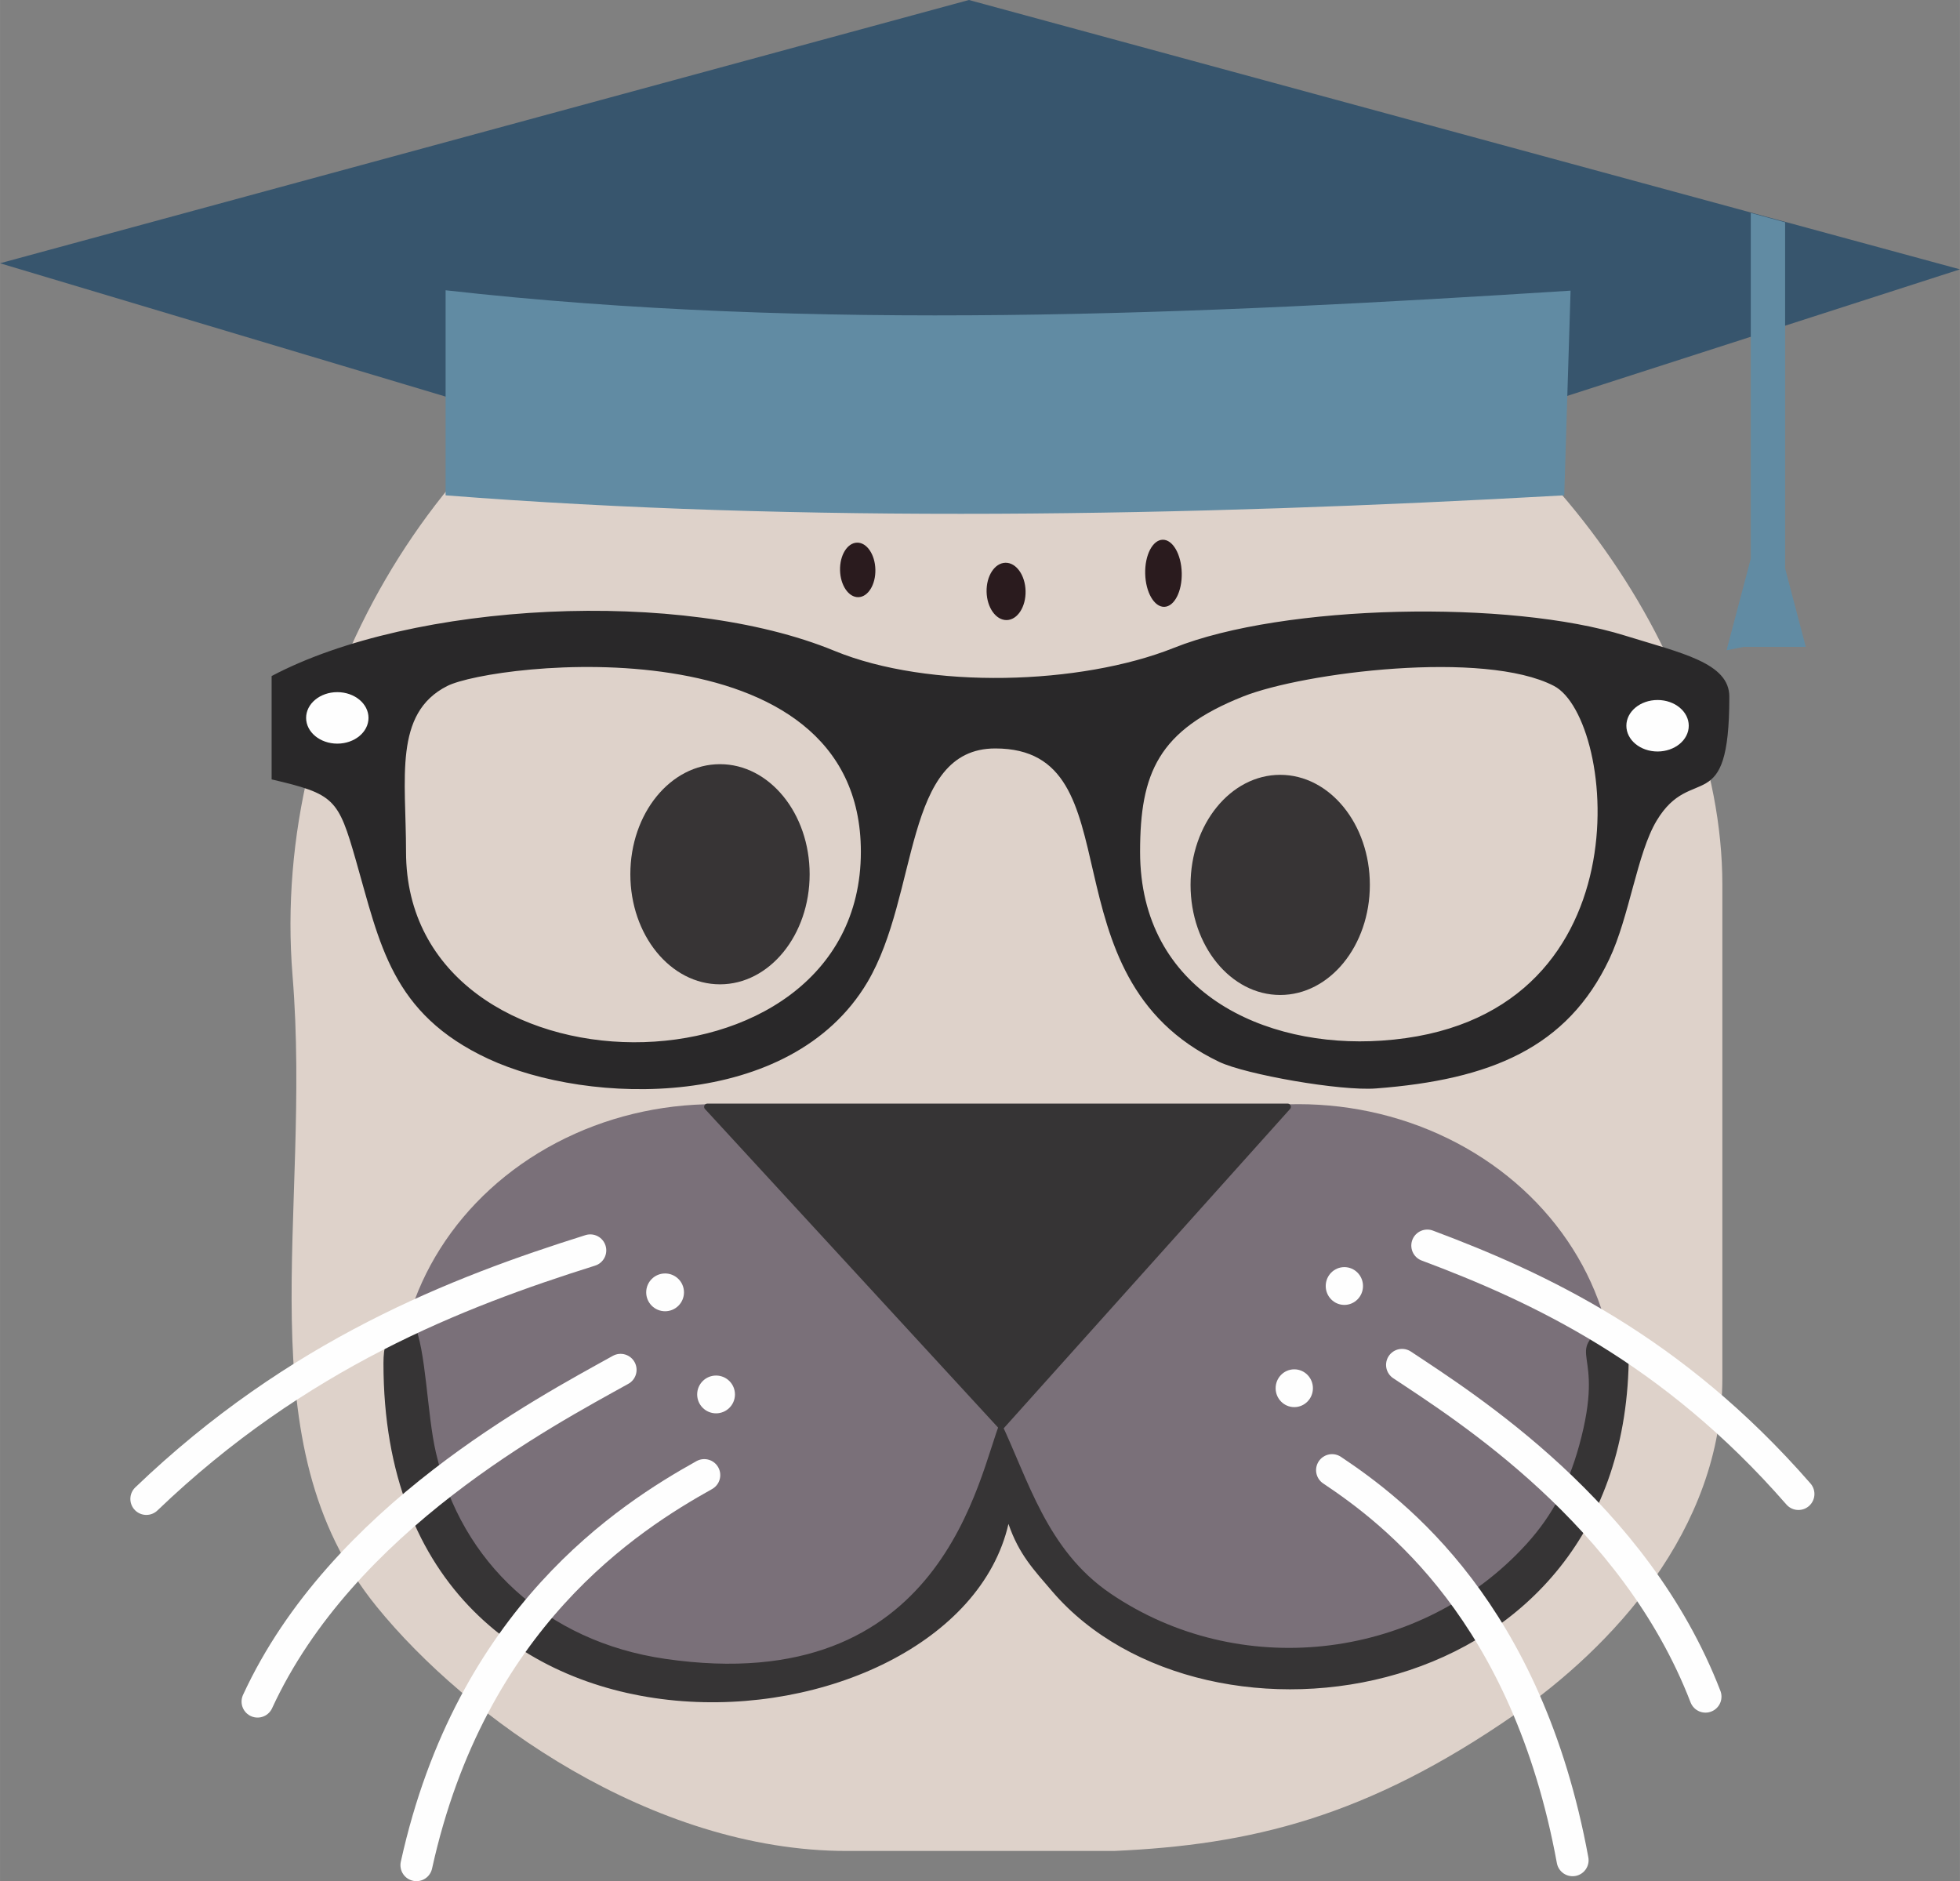 <?xml version="1.0" encoding="UTF-8"?>
<!DOCTYPE svg PUBLIC "-//W3C//DTD SVG 1.1//EN" "http://www.w3.org/Graphics/SVG/1.1/DTD/svg11.dtd">
<!-- Creator: CorelDRAW X7 -->
<svg xmlns="http://www.w3.org/2000/svg" xml:space="preserve" width="91.93mm" height="88.223mm" version="1.1" style="shape-rendering:geometricPrecision; text-rendering:geometricPrecision; image-rendering:optimizeQuality; fill-rule:evenodd; clip-rule:evenodd"
viewBox="0 0 15457 14834"
 xmlns:xlink="http://www.w3.org/1999/xlink">
 <rect x="0" y="0" width="15457" height="14834" fill="#808080" stroke="none"/>
 <defs>
  <style type="text/css">
   <![CDATA[
    .str1 {stroke:#FEFEFE;stroke-width:252.207;stroke-linecap:round;stroke-linejoin:round}
    .str0 {stroke:#363435;stroke-width:50.441;stroke-linecap:round;stroke-linejoin:round}
    .fil4 {fill:none}
    .fil5 {fill:#FEFEFE}
    .fil3 {fill:#373435}
    .fil2 {fill:#363435}
    .fil9 {fill:#292829}
    .fil6 {fill:#2A1B1E}
    .fil7 {fill:#37556D}
    .fil8 {fill:#618BA3}
    .fil1 {fill:#7A7079}
    .fil0 {fill:#DED2CA}
   ]]>
  </style>
 </defs>
 <g id="Layer_x0020_1">
  <g id="_220151440">
   <path class="fil0" d="M8786 14596c1074,-48 1988,-263 3163,-1078 747,-519 1634,-1447 1634,-2652l0 -3888c0,-1864 -1522,-3861 -3286,-4571 -502,-202 -1235,-319 -2006,-349l-822 0c-827,32 -1619,164 -2139,396 -1894,846 -3202,3041 -3023,5240 154,1891 -391,3680 664,4976 709,873 2170,1926 3708,1926l2107 0z"/>
   <ellipse class="fil1" cx="5636" cy="10985" rx="2499" ry="2278"/>
   <ellipse class="fil1" cx="10238" cy="10985" rx="2499" ry="2278"/>
   <path class="fil2" d="M3024 10751c0,3533 4500,3136 4929,1266 83,241 198,360 346,533 1209,1409 4546,947 4546,-1879l0 -11c-1,-213 -36,-139 -158,-230 -370,275 -16,181 -233,968 -94,340 -233,589 -457,822 -842,880 -2231,1031 -3239,346 -505,-343 -650,-903 -868,-1357 -173,410 -441,2193 -2645,1872 -939,-137 -1607,-762 -1807,-1625 -72,-308 -76,-815 -176,-1026 -142,52 -238,58 -238,321z"/>
   <polygon class="fil2 str0" points="7896,11247 5578,8728 10155,8728 "/>
   <ellipse class="fil3" cx="5678" cy="6894" rx="707" ry="868"/>
   <ellipse class="fil3" cx="10096" cy="6978" rx="707" ry="868"/>
   <path class="fil4 str1" d="M10505 11593c496,331 1538,1121 1897,3076"/>
   <path class="fil4 str1" d="M11057 10763c496,330 1835,1170 2393,2616"/>
   <path class="fil4 str1" d="M11256 9822c881,330 1933,819 2927,1959"/>
   <path class="fil4 str1" d="M5554 11632c-593,331 -1839,1121 -2270,3076"/>
   <path class="fil4 str1" d="M4894 10802c-593,330 -2196,1169 -2863,2616"/>
   <path class="fil4 str1" d="M4655 9860c-1053,331 -2311,819 -3501,1960"/>
   <circle class="fil5" cx="5647" cy="10996" r="149"/>
   <circle class="fil5" cx="5245" cy="10191" r="149"/>
   <ellipse class="fil5" cx="10207" cy="10947" rx="147" ry="149"/>
   <ellipse class="fil5" cx="10602" cy="10141" rx="147" ry="149"/>
   <ellipse class="fil6" transform="matrix(4.803 -0.118 0.135 5.512 9175.37 4520.73)" rx="30" ry="48"/>
   <ellipse class="fil6" transform="matrix(4.803 -0.118 0.135 5.512 6764.07 4494.08)" rx="29" ry="39"/>
   <ellipse class="fil6" transform="matrix(4.803 -0.118 0.135 5.512 7934.2 4663.69)" rx="32" ry="41"/>
   <polygon class="fil7" points="0,2076 3563,3142 3563,2499 12344,2482 12344,3127 15457,2124 7641,0 "/>
   <path class="fil8" d="M3514 2289c2902,327 5912,192 8872,3l-50 1614c-2989,168 -6016,219 -8822,0l0 -1617z"/>
   <polygon class="fil8" points="13616,5128 13752,5101 14241,5101 14078,4482 14078,1753 13807,1679 13807,4406 "/>
   <path class="fil9" d="M3202 6717c0,-577 -100,-1092 324,-1307 360,-183 3263,-524 3263,1307 0,2017 -3587,1988 -3587,0zm5789 0c0,-621 143,-959 813,-1225 480,-190 1903,-368 2451,-83 495,258 751,2656 -1359,2797 -930,63 -1905,-387 -1905,-1489zm-6849 -1386l0 815c497,116 525,151 665,640 189,656 279,1208 1045,1564 788,366 2383,414 2988,-604 411,-694 281,-1844 1009,-1844 1129,0 349,1797 1767,2472 209,99 955,231 1236,209 904,-69 1508,-321 1839,-1019 160,-338 219,-835 374,-1093 276,-459 573,-3 573,-977 0,-268 -379,-344 -823,-482 -904,-282 -2690,-250 -3558,97 -735,293 -1932,330 -2677,23 -1207,-497 -3326,-389 -4438,199z"/>
   <ellipse class="fil5" cx="2660" cy="5661" rx="246" ry="203"/>
   <ellipse class="fil5" cx="13072" cy="5723" rx="246" ry="203"/>
  </g>
 </g>
</svg>

